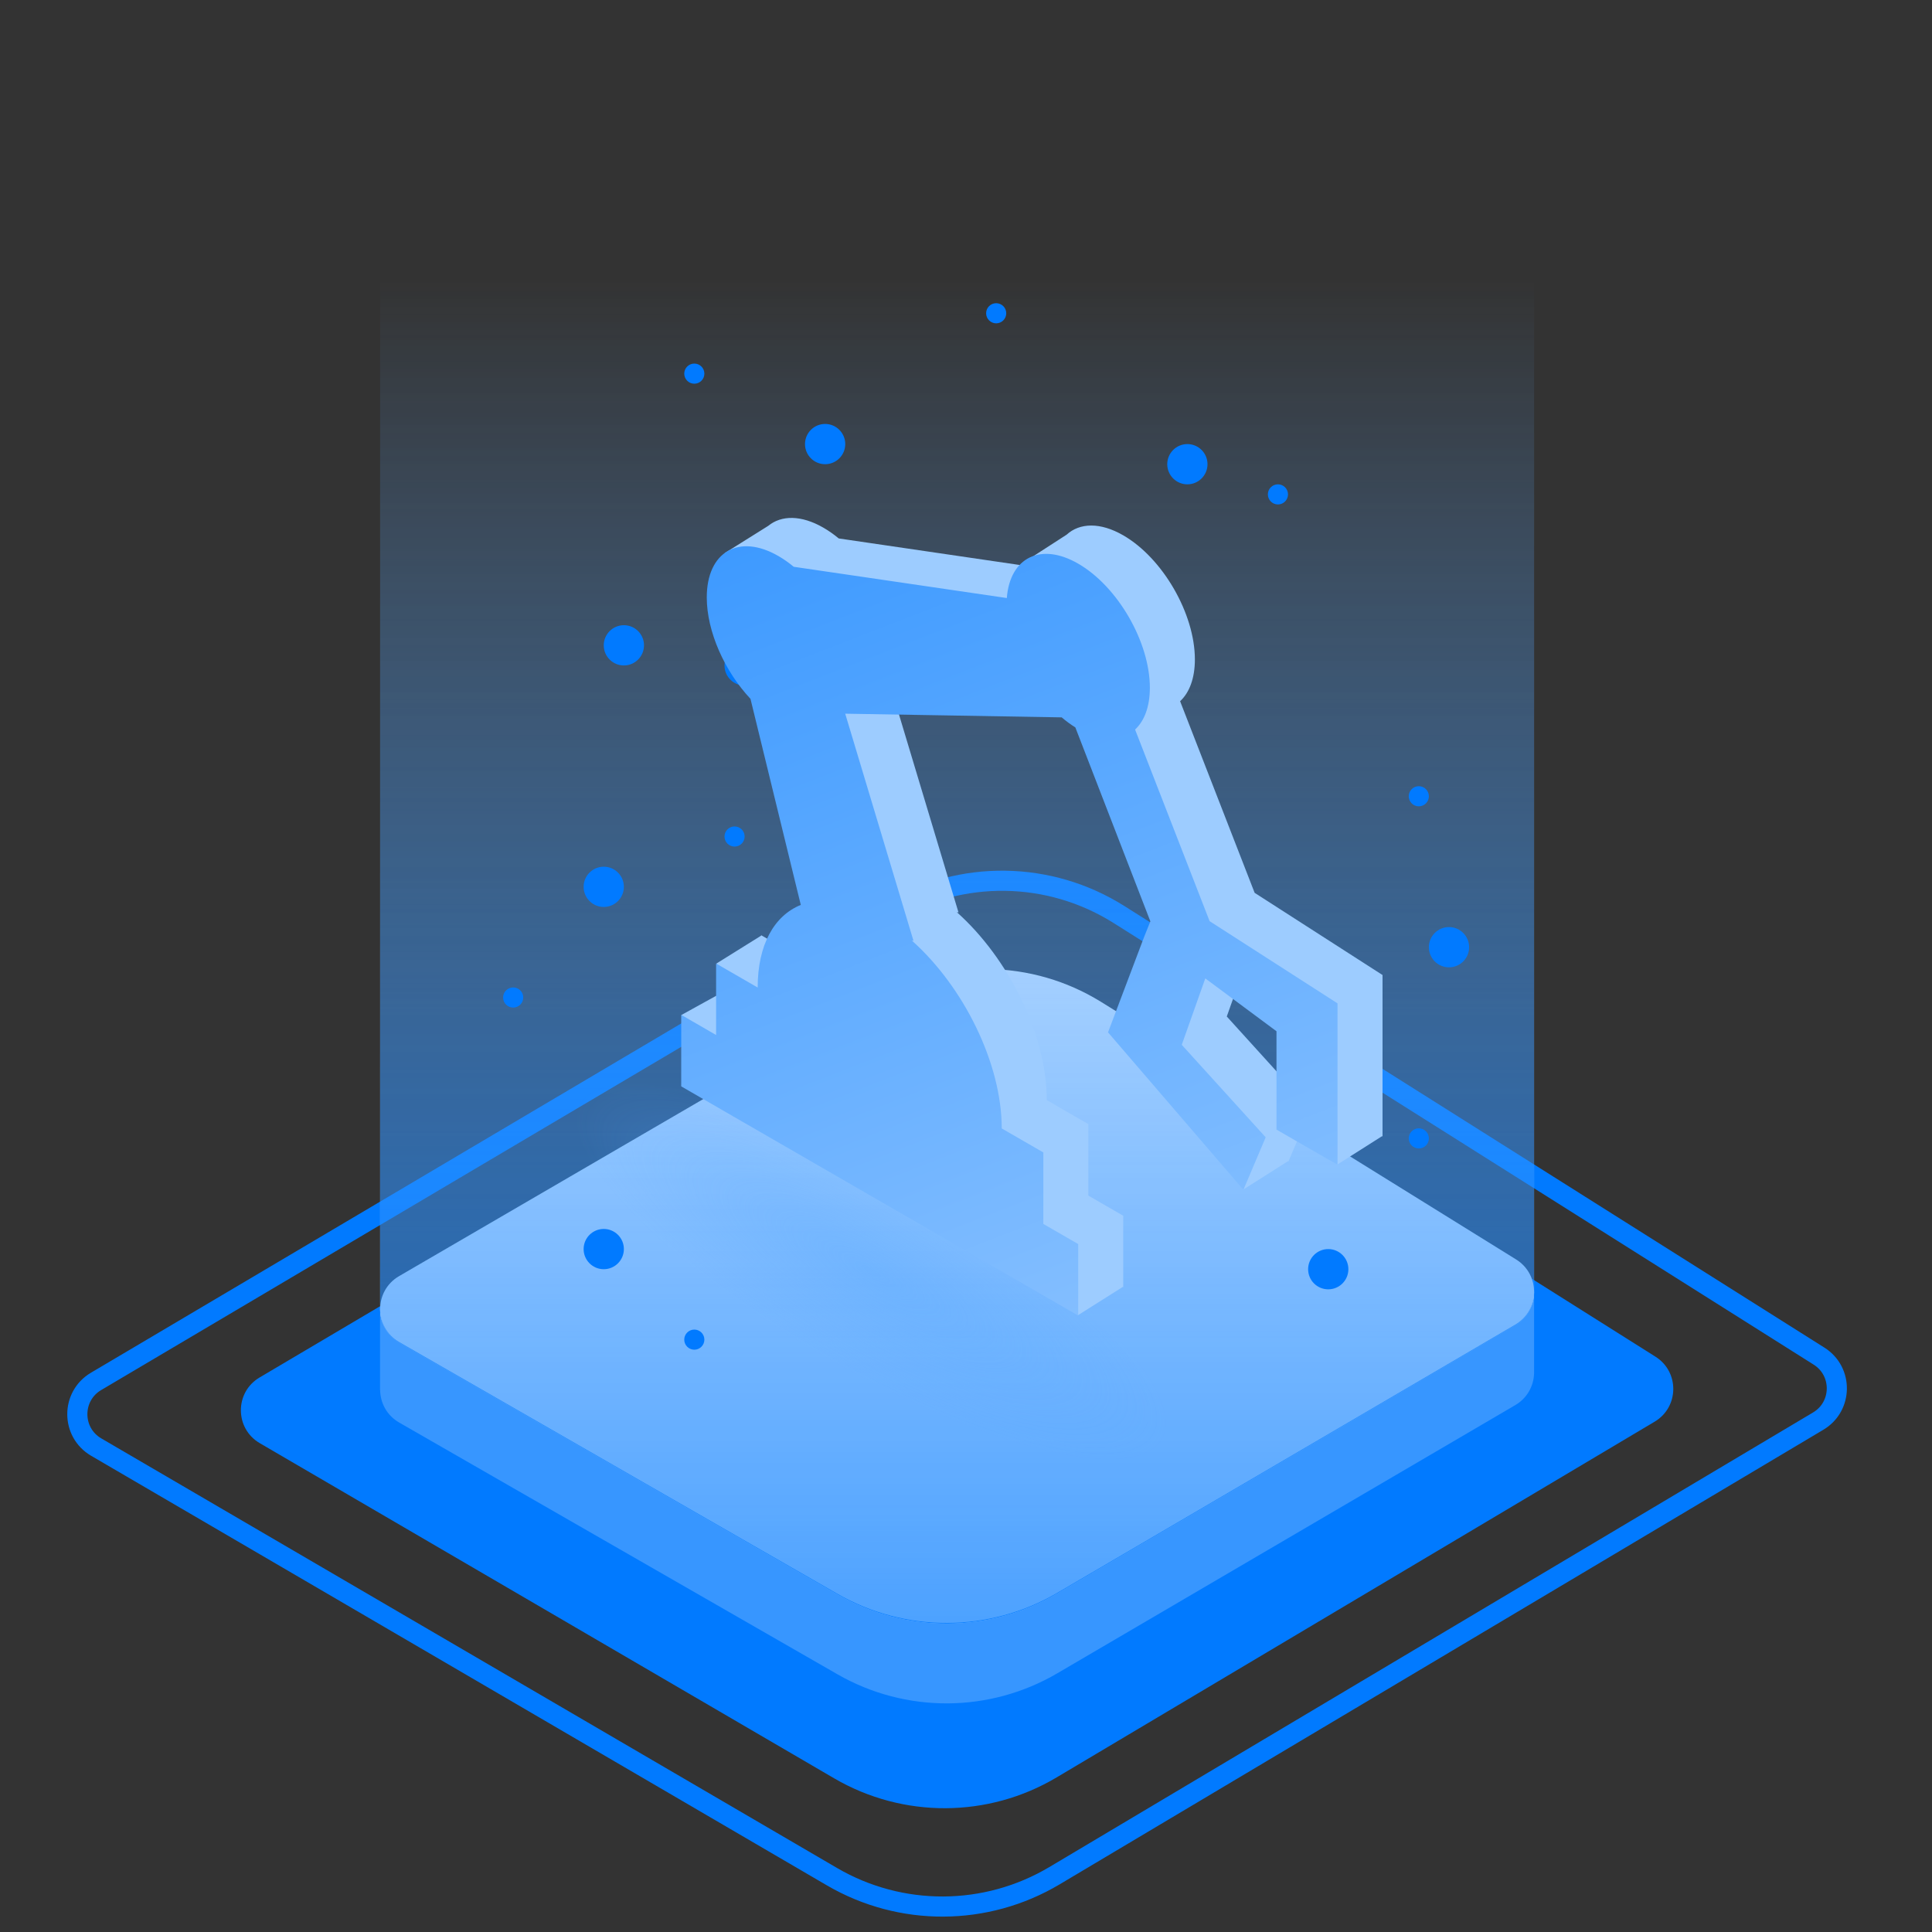 <svg width="96" height="96" viewBox="0 0 96 96" fill="none" xmlns="http://www.w3.org/2000/svg">
<rect x="0" y="0" width="96" height="96" fill="#333333" stroke="none"/>
<g clip-path="url(#clip0_2476_72794)">
<path d="M41.34 93.251L4.781 71.905C3.534 71.177 3.529 69.377 4.771 68.642L44.252 45.281C47.766 43.201 52.148 43.264 55.602 45.442L90.388 67.386C91.583 68.14 91.561 69.891 90.346 70.614L52.395 93.204C48.992 95.229 44.759 95.247 41.34 93.251Z" stroke="#017AFF"/>
<path d="M41.453 88.366L12.908 71.71C11.661 70.982 11.655 69.181 12.899 68.446L43.813 50.166C47.325 48.089 51.705 48.151 55.157 50.327L82.261 67.414C83.457 68.168 83.434 69.919 82.219 70.642L52.502 88.319C49.102 90.342 44.871 90.36 41.453 88.366Z" fill="#017AFF"/>
<path fill-rule="evenodd" clip-rule="evenodd" d="M19.839 70.688L41.612 83.194C44.997 85.138 49.164 85.121 52.532 83.148L75.291 69.821C75.894 69.468 76.207 68.863 76.227 68.249L76.229 68.249V64.221L71.63 64.281L54.72 53.788C51.299 51.665 46.985 51.604 43.505 53.629L24.126 64.91L18.885 64.98V69.075L18.889 69.075C18.898 69.705 19.215 70.33 19.839 70.688Z" fill="#3796FF"/>
<path d="M41.611 79.194L19.839 66.688C18.576 65.963 18.571 64.144 19.829 63.411L43.505 49.63C46.985 47.604 51.298 47.665 54.719 49.788L75.332 62.58C76.544 63.331 76.521 65.101 75.291 65.821L52.532 79.148C49.163 81.121 44.996 81.138 41.611 79.194Z" fill="white"/>
<g opacity="0.7">
<path d="M19.839 66.725L41.612 79.231C44.997 81.175 49.164 81.157 52.532 79.185L75.291 65.858C75.894 65.505 76.207 64.9 76.227 64.286L76.229 64.286V60.257V13.867L18.889 13.867L18.885 61.016V65.112L18.889 65.112C18.898 65.741 19.215 66.367 19.839 66.725Z" fill="url(#paint0_linear_2476_72794)"/>
<path d="M19.839 66.725L41.612 79.231C44.997 81.175 49.164 81.157 52.532 79.185L75.291 65.858C75.894 65.505 76.207 64.9 76.227 64.286L76.229 64.286V60.257V13.867L18.889 13.867L18.885 61.016V65.112L18.889 65.112C18.898 65.741 19.215 66.367 19.839 66.725Z" fill="url(#paint1_linear_2476_72794)"/>
</g>
<circle cx="66" cy="63.066" r="1" fill="#017AFF"/>
<circle cx="30" cy="62.066" r="1" fill="#017AFF"/>
<circle cx="30" cy="44.066" r="1" fill="#017AFF"/>
<circle cx="37" cy="33.066" r="1" fill="#017AFF"/>
<circle cx="31" cy="32.066" r="1" fill="#017AFF"/>
<circle cx="41" cy="22.066" r="1" fill="#017AFF"/>
<circle cx="59" cy="23.066" r="1" fill="#017AFF"/>
<circle cx="72" cy="47.066" r="1" fill="#017AFF"/>
<circle cx="70.5" cy="56.566" r="0.5" fill="#017AFF"/>
<circle cx="36.5" cy="41.566" r="0.5" fill="#017AFF"/>
<circle cx="49.5" cy="15.566" r="0.5" fill="#017AFF"/>
<circle cx="34.5" cy="18.566" r="0.5" fill="#017AFF"/>
<circle cx="63.5" cy="24.566" r="0.5" fill="#017AFF"/>
<circle cx="70.5" cy="39.566" r="0.5" fill="#017AFF"/>
<circle cx="25.5" cy="49.566" r="0.5" fill="#017AFF"/>
<circle cx="34.5" cy="66.566" r="0.5" fill="#017AFF"/>
<ellipse opacity="0.4" cx="43.29" cy="63.178" rx="16.821" ry="4.84" transform="rotate(30 43.29 63.178)" fill="url(#paint2_radial_2476_72794)"/>
<path fill-rule="evenodd" clip-rule="evenodd" d="M59.373 32.767C59.373 33.708 59.099 34.416 58.639 34.843L62.342 44.364L68.697 48.448V56.472L68.671 56.457L66.449 57.868L64.454 56.694L64.022 57.712L64.007 57.694L61.769 59.113L58.148 51.854L58.227 50.973L57.294 49.889L59.095 45.129L59.398 44.374L59.146 43.725L59.098 43.64L53.067 34.206L44.235 34.056L47.627 45.338L47.542 45.324C50.118 47.619 52.014 51.433 52.014 54.664V54.664L54.08 55.857V59.409L55.813 60.41V63.962L55.788 63.948L53.563 65.352L52.219 62.794V61.887L36.087 52.573V52.167C36.001 52.185 35.937 52.19 35.907 52.176C35.752 52.107 34.519 51.319 33.921 50.933L33.863 50.432L36.087 49.204V49.021L36.249 49.115L36.437 49.011C36.139 48.613 35.82 48.18 35.598 47.878L37.82 46.493V46.469L39.886 47.662V47.662C39.886 45.522 40.717 44.086 42.028 43.558L39.528 33.318C38.252 31.956 37.356 29.979 37.356 28.278C37.356 28.117 37.364 27.962 37.38 27.815L36.006 27.487L38.172 26.13C38.825 25.595 39.812 25.584 40.917 26.222C41.178 26.373 41.432 26.552 41.677 26.755L51.126 28.141L51.365 27.624L52.998 26.569C53.649 25.975 54.668 25.939 55.813 26.6C57.779 27.735 59.373 30.496 59.373 32.767ZM37.82 49.768C37.737 49.808 37.656 49.848 37.581 49.883L37.82 50.021V49.768ZM61.755 48.259L60.958 50.509L64.084 53.955L63.838 51.879L61.755 48.259ZM65.665 52.766V49.834L62.919 47.796L64.302 51.114L65.665 52.766Z" fill="#9DCCFF"/>
<path fill-rule="evenodd" clip-rule="evenodd" d="M56.402 36.251C56.862 35.824 57.136 35.115 57.136 34.174C57.136 31.904 55.542 29.143 53.576 28.008C51.713 26.932 50.184 27.701 50.028 29.716L39.44 28.163C39.195 27.96 38.941 27.78 38.68 27.63C36.713 26.494 35.119 27.415 35.119 29.685C35.119 31.387 36.014 33.364 37.291 34.725L39.791 44.965C38.48 45.493 37.649 46.929 37.649 49.069L37.649 49.07L35.583 47.877L35.583 51.429L33.85 50.428L33.85 53.981L53.576 65.37L53.576 61.817L51.843 60.817L51.843 57.264L49.776 56.072L49.776 56.071C49.776 52.84 47.881 49.026 45.304 46.731L45.39 46.746L41.998 35.463L52.755 35.646C52.974 35.832 53.201 36 53.433 36.144L57.161 45.782L56.858 46.537L55.057 51.297L61.785 59.12L62.891 56.512L58.721 51.916L59.89 48.616L63.428 51.242L63.428 56.129L66.46 57.88L66.46 49.856L60.105 45.772L56.402 36.251Z" fill="url(#paint3_linear_2476_72794)"/>
</g>
<defs>
<linearGradient id="paint0_linear_2476_72794" x1="47.557" y1="13.867" x2="47.557" y2="80.677" gradientUnits="userSpaceOnUse">
<stop stop-color="white" stop-opacity="0"/>
<stop offset="1" stop-color="white" stop-opacity="0.67"/>
</linearGradient>
<linearGradient id="paint1_linear_2476_72794" x1="47.557" y1="13.867" x2="47.557" y2="80.677" gradientUnits="userSpaceOnUse">
<stop stop-color="#017AFF" stop-opacity="0"/>
<stop offset="1" stop-color="#017AFF"/>
</linearGradient>
<radialGradient id="paint2_radial_2476_72794" cx="0" cy="0" r="1" gradientUnits="userSpaceOnUse" gradientTransform="translate(43.29 63.178) rotate(90) scale(4.84 16.821)">
<stop stop-color="#5DABFF"/>
<stop offset="1" stop-color="#60ACFF" stop-opacity="0"/>
</radialGradient>
<linearGradient id="paint3_linear_2476_72794" x1="33.85" y1="26.921" x2="50.295" y2="69.316" gradientUnits="userSpaceOnUse">
<stop stop-color="#3C99FF"/>
<stop offset="1" stop-color="#87C0FF"/>
</linearGradient>
<clipPath id="clip0_2476_72794">
<rect width="96" height="96" fill="white"/>
</clipPath>
</defs>
</svg>
